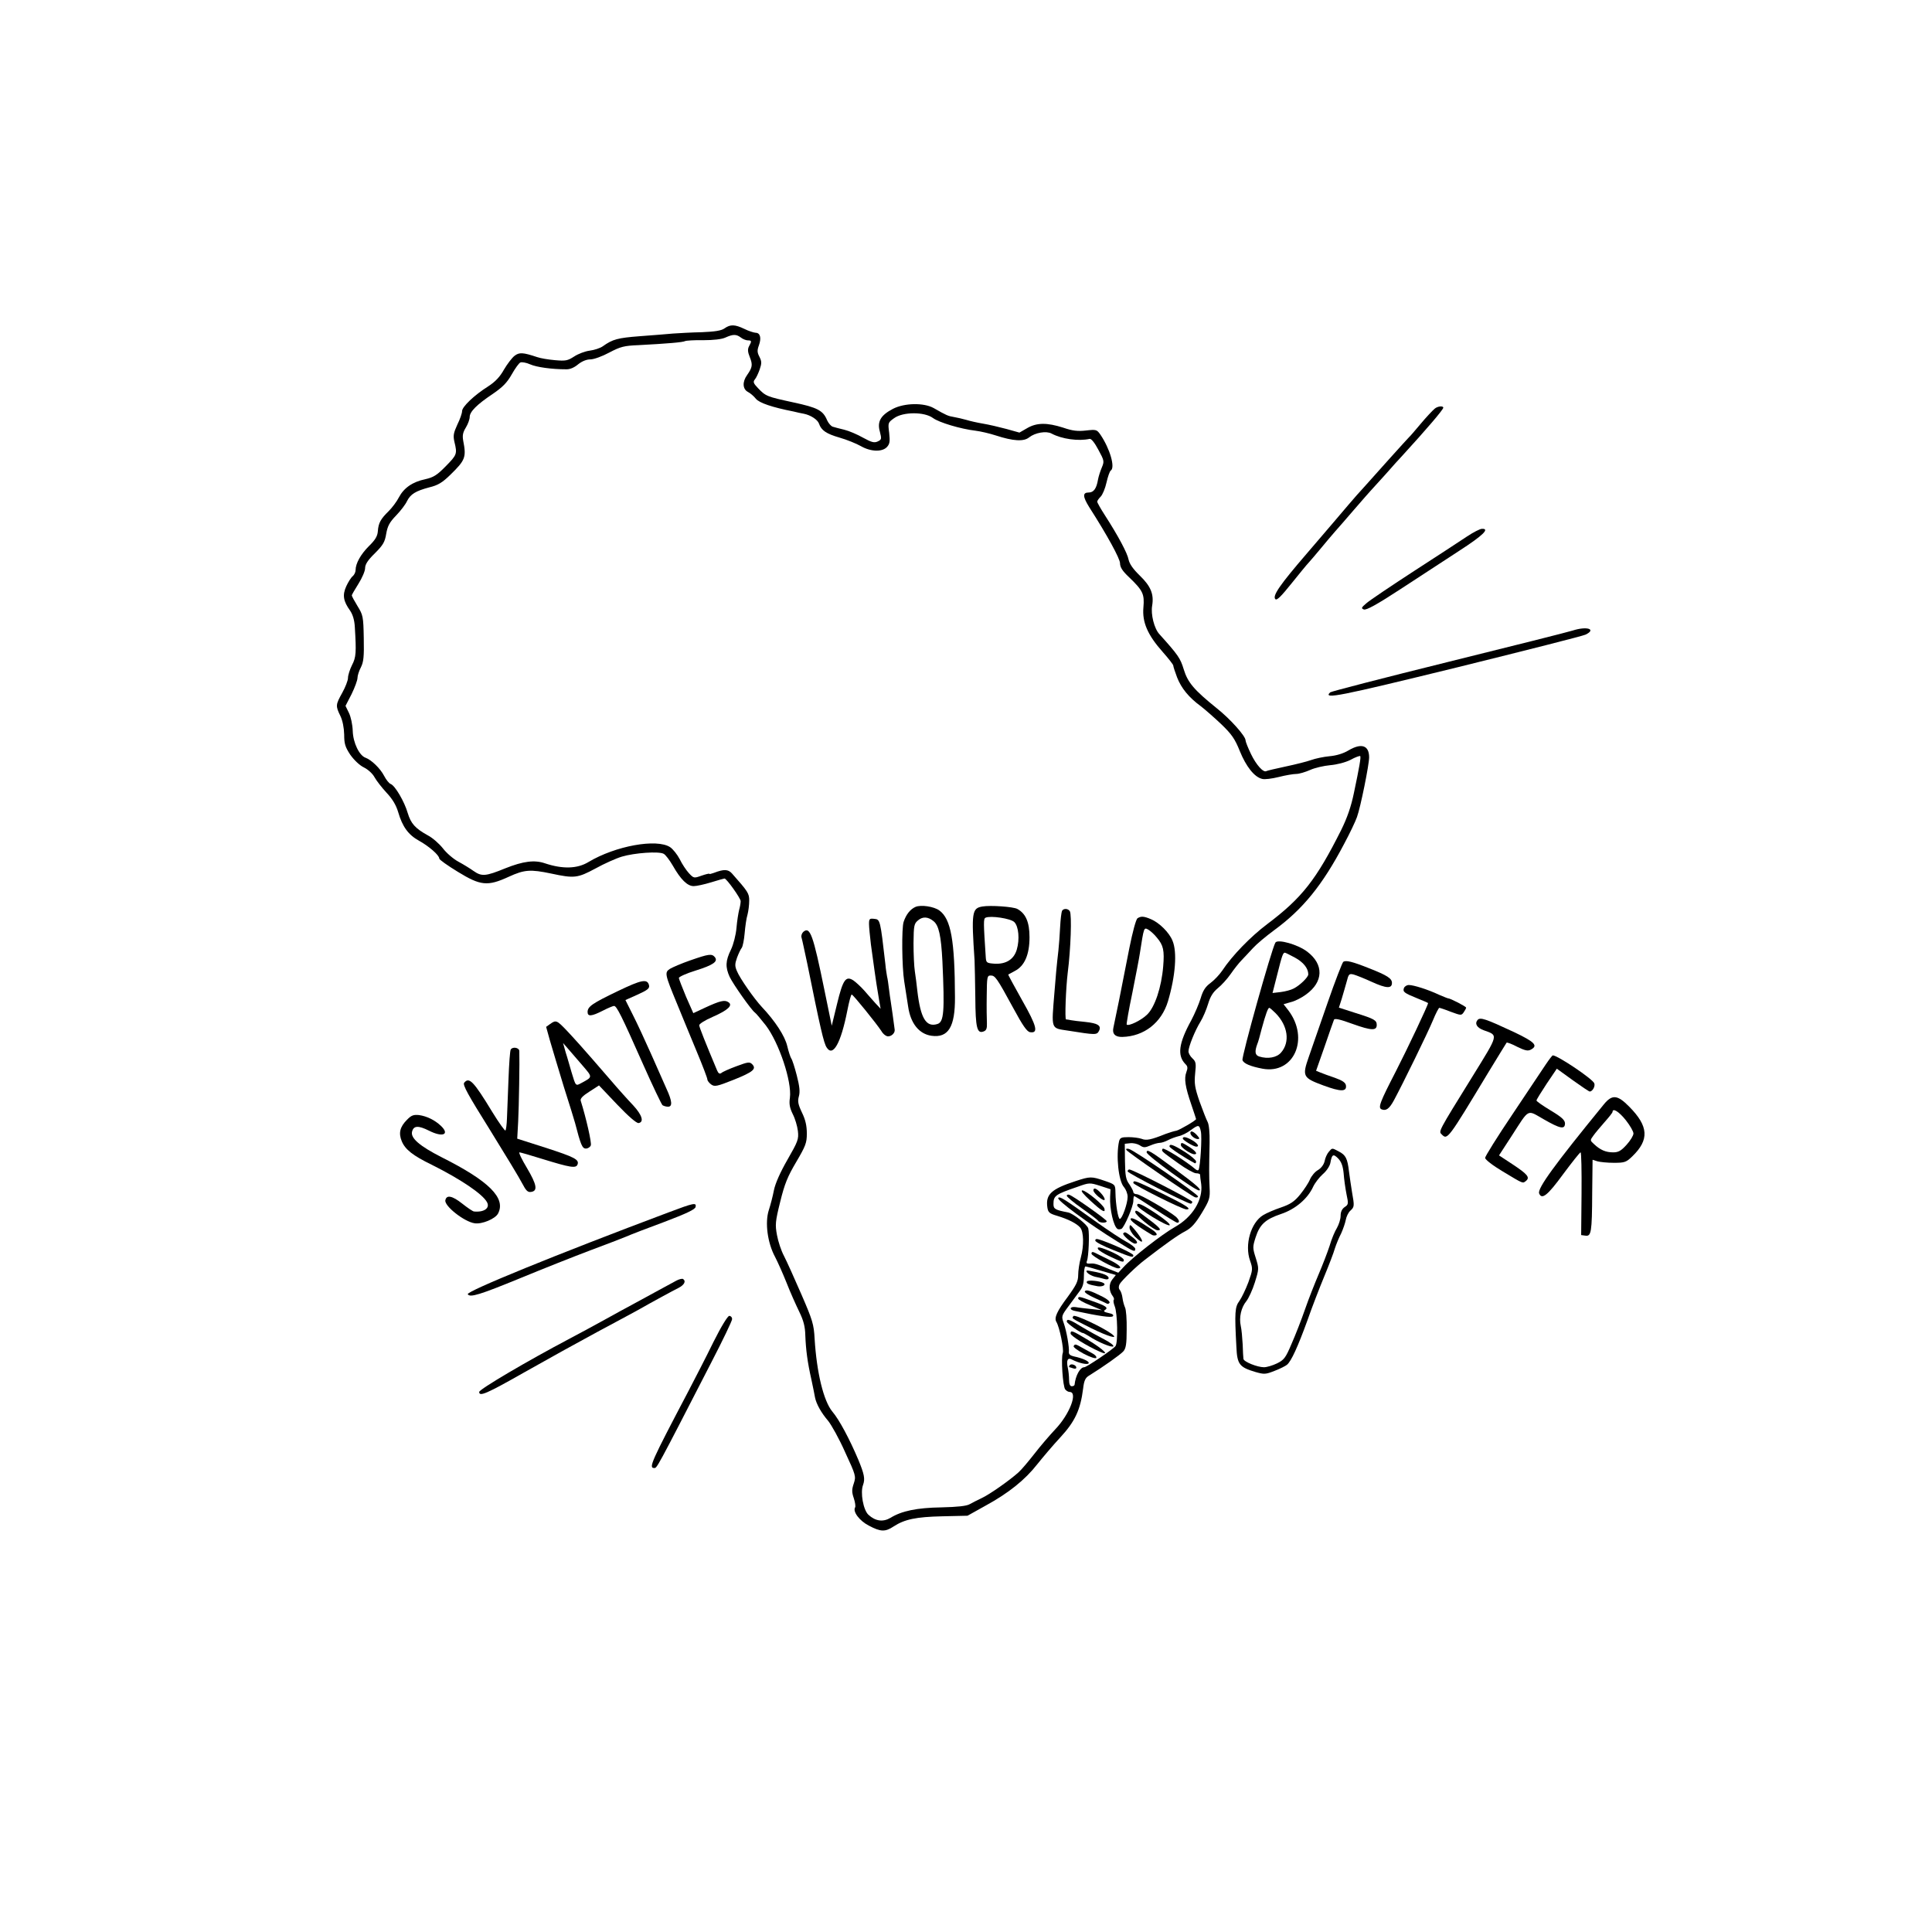 <?xml version="1.0" standalone="no"?>
<!DOCTYPE svg PUBLIC "-//W3C//DTD SVG 20010904//EN"
 "http://www.w3.org/TR/2001/REC-SVG-20010904/DTD/svg10.dtd">
<svg version="1.0" xmlns="http://www.w3.org/2000/svg"
 width="1016pt" height="1016pt" viewBox="0 0 1016 1016"
 preserveAspectRatio="xMidYMid meet">
<g transform="translate(0,1016) scale(0.1,-0.1)"
fill="#000000" stroke="none">
<path d="M3810 8433 c-17 -12 -50 -17 -119 -20 -53 -1 -121 -5 -151 -7 -30 -3
-109 -9 -175 -14 -117 -9 -143 -16 -195 -53 -14 -10 -45 -20 -69 -23 -24 -3
-61 -17 -82 -31 -34 -22 -45 -24 -101 -19 -35 3 -76 10 -93 16 -75 25 -94 26
-119 7 -14 -11 -39 -44 -56 -73 -21 -38 -46 -64 -83 -88 -73 -46 -137 -107
-137 -130 0 -11 -11 -43 -25 -71 -20 -44 -23 -58 -15 -92 15 -62 13 -67 -46
-127 -46 -47 -64 -58 -107 -68 -68 -14 -113 -46 -139 -95 -11 -22 -36 -55 -54
-73 -42 -41 -54 -62 -57 -106 -2 -26 -14 -46 -47 -78 -43 -43 -70 -91 -70
-126 0 -11 -7 -25 -15 -32 -9 -7 -24 -31 -34 -53 -21 -46 -16 -78 20 -128 14
-21 23 -49 25 -87 8 -133 7 -158 -15 -200 -11 -22 -21 -53 -21 -67 0 -14 -14
-49 -30 -78 -35 -63 -36 -69 -10 -122 12 -25 19 -62 20 -98 0 -48 5 -65 32
-106 20 -28 49 -56 72 -67 22 -11 46 -33 56 -52 10 -18 38 -54 63 -81 31 -33
50 -65 61 -102 22 -76 53 -119 109 -150 51 -28 107 -76 107 -94 0 -6 44 -37
98 -70 119 -73 156 -77 267 -26 83 38 114 40 224 17 121 -26 138 -24 233 27
45 25 108 53 138 62 67 20 195 29 220 15 10 -5 31 -33 48 -62 42 -74 77 -108
110 -108 15 0 56 9 92 20 36 11 67 20 70 20 11 0 85 -104 85 -119 0 -9 -3 -29
-8 -46 -4 -16 -11 -59 -14 -95 -3 -36 -16 -87 -29 -114 -29 -59 -30 -92 -7
-143 19 -40 116 -177 133 -188 5 -3 31 -34 57 -67 70 -92 138 -296 127 -381
-5 -33 -1 -53 15 -86 12 -23 24 -63 27 -89 5 -43 0 -55 -55 -151 -38 -66 -64
-125 -71 -160 -6 -31 -18 -78 -27 -105 -21 -65 -7 -172 33 -246 13 -25 40 -85
60 -135 19 -49 50 -118 67 -153 23 -47 31 -79 32 -125 3 -75 11 -139 32 -232
8 -38 17 -81 19 -94 7 -35 33 -81 69 -123 17 -21 58 -94 89 -164 57 -123 58
-128 46 -165 -11 -32 -11 -46 0 -78 7 -21 10 -43 7 -48 -14 -22 23 -71 72 -96
62 -33 86 -34 131 -4 57 37 117 50 256 53 l132 3 95 53 c121 66 208 136 272
218 28 35 82 99 121 141 77 83 106 145 120 257 5 43 12 57 33 69 71 44 163
109 178 126 14 15 18 39 18 115 1 53 -3 106 -9 117 -5 11 -11 33 -13 49 -2 16
-8 35 -14 42 -7 8 -7 19 -1 31 11 19 88 94 133 128 110 85 175 131 212 150 32
17 53 40 87 96 41 68 44 78 41 134 -3 64 -3 99 0 235 1 53 -3 95 -10 109 -7
13 -26 62 -43 109 -25 73 -28 94 -23 146 6 54 4 63 -14 80 -12 11 -21 27 -21
37 0 25 35 111 63 156 13 21 31 63 40 93 12 40 26 62 51 83 19 15 50 49 68 75
18 26 44 59 58 73 14 14 40 43 59 63 19 21 68 62 110 93 152 111 255 237 370
456 29 54 59 117 67 140 19 52 64 276 64 314 0 63 -40 77 -108 37 -28 -17 -65
-28 -101 -31 -31 -3 -74 -12 -96 -20 -22 -8 -82 -23 -134 -34 -52 -11 -98 -22
-101 -24 -16 -10 -54 33 -81 89 -16 33 -29 66 -29 73 0 22 -80 112 -152 169
-119 96 -152 135 -173 204 -18 59 -29 75 -128 185 -27 29 -46 104 -38 150 10
60 -7 102 -65 158 -35 34 -54 61 -59 84 -6 34 -56 127 -125 234 -22 34 -40 66
-40 71 0 4 8 16 18 26 10 10 24 43 31 75 7 31 17 59 22 62 25 16 -4 115 -54
189 -19 27 -22 28 -76 22 -43 -5 -71 -2 -120 15 -85 27 -139 27 -190 -3 l-40
-23 -68 19 c-37 10 -93 23 -123 28 -30 5 -70 14 -89 20 -18 5 -47 12 -65 15
-30 5 -38 8 -106 47 -52 29 -154 27 -214 -4 -65 -34 -84 -67 -69 -120 10 -39
9 -42 -12 -52 -18 -8 -32 -4 -76 20 -30 17 -74 36 -99 42 -25 6 -52 13 -61 16
-9 3 -22 18 -29 33 -22 53 -49 67 -179 95 -138 30 -144 32 -185 75 -24 25 -27
33 -16 46 7 8 18 32 25 52 11 32 11 42 -1 66 -12 23 -13 34 -3 61 14 39 7 66
-18 66 -10 1 -36 9 -58 20 -50 24 -74 25 -105 3z m86 -48 c10 -8 27 -15 37
-15 20 0 21 -4 6 -31 -8 -15 -7 -30 4 -57 16 -40 14 -54 -14 -94 -26 -36 -24
-74 4 -89 12 -6 31 -22 42 -36 18 -22 86 -45 198 -67 15 -4 39 -9 55 -12 35
-7 72 -31 79 -52 12 -35 38 -53 107 -73 39 -11 90 -32 113 -45 52 -30 113 -32
138 -4 14 16 16 29 11 74 -7 53 -6 54 26 77 47 34 159 34 204 1 32 -24 147
-58 224 -67 25 -3 73 -14 107 -25 92 -30 147 -33 175 -10 32 25 90 35 118 20
54 -29 142 -41 200 -28 9 2 27 -21 46 -57 31 -57 32 -61 18 -94 -8 -19 -17
-47 -20 -64 -8 -47 -23 -67 -49 -67 -33 0 -31 -22 3 -77 95 -148 162 -271 162
-295 0 -21 13 -41 47 -73 74 -71 82 -89 76 -159 -7 -78 22 -145 101 -234 31
-35 56 -67 56 -72 0 -5 9 -33 20 -62 22 -57 62 -106 125 -152 22 -17 70 -59
107 -94 55 -53 72 -77 98 -142 33 -81 76 -136 117 -146 13 -4 52 1 88 10 35 9
77 16 92 16 15 0 48 10 73 21 24 11 72 22 105 25 35 3 79 14 107 28 25 14 48
22 51 20 5 -5 -4 -56 -33 -194 -15 -73 -36 -132 -67 -195 -131 -261 -206 -357
-388 -494 -89 -67 -186 -167 -238 -246 -15 -22 -43 -51 -62 -65 -26 -19 -39
-39 -51 -80 -9 -29 -31 -81 -49 -115 -67 -122 -75 -186 -31 -231 12 -11 13
-21 5 -42 -13 -34 -6 -78 26 -171 14 -41 25 -75 25 -76 0 -7 -86 -57 -103 -61
-12 -2 -38 -10 -57 -17 -77 -31 -102 -36 -126 -26 -14 5 -45 9 -69 9 -38 0
-45 -3 -50 -22 -17 -75 -3 -210 26 -241 10 -12 19 -34 19 -51 0 -35 -29 -116
-41 -116 -9 0 -22 75 -23 138 -1 43 -1 43 -56 62 -70 24 -77 24 -153 -1 -129
-42 -159 -70 -149 -139 4 -26 11 -32 52 -44 59 -18 102 -40 121 -62 18 -22 20
-94 3 -157 -8 -29 -14 -70 -14 -92 0 -33 -10 -53 -55 -115 -57 -76 -72 -110
-60 -131 17 -27 41 -146 34 -164 -10 -26 0 -176 13 -192 6 -7 16 -13 23 -13
45 0 0 -118 -76 -197 -30 -32 -79 -89 -109 -128 -30 -38 -67 -83 -84 -98 -48
-43 -152 -116 -193 -135 -21 -10 -49 -24 -63 -32 -17 -10 -64 -15 -149 -17
-130 -2 -210 -19 -268 -55 -39 -23 -79 -18 -116 16 -27 25 -44 117 -28 158 11
31 6 56 -25 131 -46 109 -101 212 -137 254 -46 56 -82 204 -93 382 -4 77 -11
99 -70 235 -36 83 -77 174 -91 201 -15 28 -31 77 -37 110 -10 54 -9 71 17 175
23 94 39 133 84 209 50 85 56 101 56 150 0 40 -7 72 -25 109 -21 44 -24 60
-17 86 7 24 4 53 -11 111 -11 43 -24 83 -29 89 -4 6 -14 35 -21 65 -12 52 -63
131 -134 206 -40 43 -115 150 -130 187 -12 27 -12 38 0 72 8 21 19 45 25 52 5
7 12 41 15 76 3 35 9 79 15 98 5 19 9 52 9 74 0 38 -6 47 -91 143 -20 22 -42
23 -94 3 -14 -5 -25 -8 -25 -5 0 2 -18 -2 -41 -10 -39 -14 -41 -14 -66 13 -14
15 -36 48 -48 73 -13 25 -36 54 -51 64 -70 46 -287 7 -429 -78 -59 -36 -136
-38 -229 -7 -55 19 -115 11 -208 -26 -105 -43 -125 -44 -168 -14 -18 13 -54
35 -80 49 -26 14 -63 46 -81 70 -19 24 -54 55 -79 68 -67 37 -89 62 -106 118
-17 59 -66 143 -89 152 -9 3 -24 22 -35 43 -20 39 -67 84 -97 95 -33 11 -66
78 -68 141 -1 33 -10 75 -20 95 l-18 37 32 62 c17 35 31 73 31 85 0 12 8 37
18 56 14 28 17 56 15 153 -2 114 -4 122 -33 169 -16 26 -30 52 -30 56 0 3 16
31 35 61 19 30 35 67 35 82 0 20 14 42 52 79 43 43 52 59 59 102 7 40 17 60
52 96 24 25 50 59 57 75 19 38 46 54 117 73 46 11 69 25 111 66 79 77 85 92
68 179 -5 28 -2 44 14 70 11 18 20 43 20 55 0 28 38 66 122 122 51 35 74 58
99 102 18 32 39 61 46 63 8 3 31 -1 51 -10 34 -15 113 -26 189 -26 20 -1 43 9
63 26 20 16 44 26 64 26 19 0 63 16 100 36 59 31 78 36 154 39 152 8 233 15
244 21 5 3 49 6 96 5 54 0 98 5 117 14 40 18 57 18 81 0z m2419 -4175 c7 -30
-3 -187 -12 -202 -2 -4 -9 -3 -16 3 -49 42 -167 116 -173 108 -7 -13 -9 -11
83 -77 40 -29 82 -52 93 -52 11 0 20 -3 21 -7 0 -5 2 -27 6 -51 10 -82 -46
-173 -139 -225 -66 -37 -224 -160 -270 -211 l-27 -29 -43 17 c-71 30 -82 33
-106 31 -17 -1 -21 2 -16 14 9 21 14 144 7 171 -5 20 -80 79 -106 84 -68 13
-77 18 -77 44 0 44 10 51 127 91 61 22 64 22 118 5 l55 -18 -2 -40 c-3 -64 18
-156 39 -169 5 -3 14 -2 21 1 16 11 62 118 62 147 0 14 2 25 5 25 2 0 52 -31
111 -70 58 -38 110 -70 115 -70 15 0 10 16 -8 32 -36 30 -188 118 -205 118
-10 0 -18 5 -18 11 0 6 -10 24 -21 41 -18 24 -22 45 -23 121 l-1 92 28 3 c16
2 38 -3 51 -11 19 -13 27 -13 55 -1 18 8 41 14 50 14 9 0 28 6 43 14 15 8 40
17 56 21 16 3 44 17 63 31 42 31 46 30 54 -6z m-523 -733 l76 -22 -19 -24
c-19 -24 -18 -61 4 -89 5 -7 7 -15 4 -18 -3 -3 -1 -18 5 -33 15 -36 18 -193 4
-210 -13 -17 -152 -111 -164 -111 -22 0 -46 -44 -51 -92 -1 -5 -7 -8 -15 -8
-9 0 -14 12 -14 34 0 19 -3 48 -7 65 -8 38 0 54 23 41 35 -18 82 -29 87 -19 6
9 -30 26 -78 36 -18 4 -27 11 -26 22 3 24 -12 111 -27 153 -13 36 -12 39 26
90 21 29 48 65 59 80 15 19 21 41 21 77 0 28 4 51 8 51 4 0 42 -10 84 -23z"/>
<path d="M4815 5391 c-28 -12 -50 -40 -63 -79 -11 -32 -9 -237 3 -312 7 -44
13 -84 21 -135 13 -88 58 -143 123 -152 88 -12 124 47 123 202 -1 301 -21 412
-82 457 -29 21 -96 31 -125 19z m94 -75 c28 -22 40 -76 47 -212 12 -264 8
-318 -26 -329 -60 -19 -89 30 -106 175 -3 30 -9 76 -13 102 -4 25 -7 92 -7
148 1 95 3 103 25 121 24 20 52 18 80 -5z"/>
<path d="M5167 5393 c-56 -9 -59 -30 -42 -283 1 -25 3 -113 4 -196 1 -159 9
-192 44 -178 14 5 18 16 17 43 -1 20 -2 84 -1 144 1 100 2 107 21 107 23 0 32
-12 119 -172 49 -91 72 -124 88 -126 45 -7 36 31 -42 168 -41 73 -74 134 -73
135 2 1 18 10 35 19 51 26 77 86 77 177 0 80 -20 125 -64 149 -22 12 -142 20
-183 13z m167 -82 c23 -23 29 -91 13 -145 -15 -51 -56 -77 -116 -74 -42 3 -45
5 -47 33 -12 183 -13 204 -1 209 26 12 132 -4 151 -23z"/>
<path d="M5585 5370 c-3 -6 -8 -44 -10 -85 -2 -41 -6 -96 -9 -123 -9 -77 -15
-143 -21 -222 -16 -197 -20 -186 72 -200 144 -23 151 -23 162 -2 15 28 -5 41
-73 48 -31 3 -64 7 -74 9 -9 2 -21 4 -26 4 -7 1 -1 164 9 246 16 125 22 305
11 323 -9 15 -33 16 -41 2z"/>
<path d="M5982 5331 c-8 -5 -26 -72 -43 -157 -16 -82 -40 -205 -54 -274 -14
-69 -28 -134 -30 -145 -7 -32 10 -49 47 -48 115 3 206 75 240 187 40 135 49
260 24 319 -17 43 -70 95 -113 113 -37 16 -53 17 -71 5z m102 -102 c34 -40 40
-67 33 -151 -9 -110 -44 -215 -85 -254 -31 -30 -97 -62 -107 -52 -2 2 11 78
30 168 18 91 36 183 39 205 22 141 21 139 45 126 10 -6 31 -24 45 -42z"/>
<path d="M4570 5301 c0 -17 5 -65 10 -108 11 -82 30 -218 35 -243 1 -8 5 -33
9 -55 l7 -40 -28 30 c-15 17 -42 47 -59 67 -18 20 -43 43 -56 52 -40 26 -55 5
-86 -123 l-28 -115 -38 185 c-60 294 -76 338 -111 309 -8 -7 -13 -21 -10 -30
3 -9 16 -71 30 -136 69 -342 87 -419 102 -442 33 -53 75 21 109 194 9 46 19
84 23 84 7 0 129 -151 156 -192 9 -16 25 -28 35 -28 19 0 37 18 35 35 -4 33
-18 132 -21 150 -2 11 -6 40 -9 64 -3 25 -7 54 -10 65 -2 12 -7 41 -9 66 -27
234 -27 235 -59 238 -24 3 -27 0 -27 -27z"/>
<path d="M6260 4202 c0 -13 23 -32 39 -32 11 0 10 4 -4 20 -19 21 -35 26 -35
12z"/>
<path d="M6220 4173 c0 -9 57 -43 71 -43 18 0 8 16 -20 33 -31 18 -51 22 -51
10z"/>
<path d="M6210 4138 c0 -13 53 -48 71 -48 19 0 8 16 -26 38 -40 25 -45 27 -45
10z"/>
<path d="M6150 4131 c0 -7 78 -59 133 -88 4 -2 7 2 7 9 0 7 -27 30 -60 51 -61
38 -80 44 -80 28z"/>
<path d="M5924 4112 c8 -13 336 -239 360 -248 9 -3 16 -1 16 4 0 13 -334 242
-363 250 -13 3 -18 1 -13 -6z"/>
<path d="M6030 4100 c0 -16 253 -200 275 -200 19 0 -12 28 -129 114 -128 95
-146 105 -146 86z"/>
<path d="M5930 4000 c0 -10 314 -170 332 -170 4 0 8 4 8 10 0 9 -313 170 -331
170 -5 0 -9 -5 -9 -10z"/>
<path d="M5960 3939 c0 -10 257 -139 279 -139 32 0 -2 22 -126 83 -145 70
-153 73 -153 56z"/>
<path d="M5750 3900 c0 -15 55 -61 59 -49 2 6 -7 21 -20 35 -23 25 -39 31 -39
14z"/>
<path d="M5735 3845 c61 -56 79 -66 73 -41 -5 20 -97 96 -116 96 -11 -1 5 -20
43 -55z"/>
<path d="M5610 3872 c0 -6 36 -36 80 -67 44 -31 82 -60 85 -65 7 -12 45 -13
45 -2 0 8 -171 129 -195 138 -8 4 -15 1 -15 -4z"/>
<path d="M5565 3860 c-7 -12 156 -133 311 -229 88 -55 94 -57 94 -38 0 6 -21
23 -47 37 -25 13 -94 59 -152 100 -174 125 -199 141 -206 130z"/>
<path d="M5980 3821 c0 -15 161 -114 171 -104 5 5 -26 31 -71 61 -79 52 -100
60 -100 43z"/>
<path d="M5970 3786 c0 -16 98 -96 118 -96 26 0 12 15 -80 83 -29 22 -38 25
-38 13z"/>
<path d="M5946 3751 c-6 -8 33 -38 112 -85 6 -4 17 -4 23 -1 6 4 -3 16 -23 29
-77 51 -107 66 -112 57z"/>
<path d="M5940 3704 c0 -11 13 -32 28 -47 52 -50 50 -25 -2 38 -23 27 -25 28
-26 9z"/>
<path d="M5907 3674 c-7 -7 46 -54 62 -54 19 0 12 16 -19 38 -32 24 -34 25
-43 16z"/>
<path d="M5760 3636 c0 -7 42 -29 93 -49 99 -40 107 -42 107 -28 0 8 -88 50
-162 77 -31 11 -38 11 -38 0z"/>
<path d="M5775 3590 c4 -6 28 -21 54 -34 72 -34 81 -37 81 -22 0 7 -26 25 -59
40 -62 28 -86 33 -76 16z"/>
<path d="M5740 3567 c0 -12 118 -77 140 -77 26 0 5 20 -47 45 -32 16 -66 32
-75 37 -13 6 -18 5 -18 -5z"/>
<path d="M5718 3467 c7 -8 25 -17 40 -21 15 -3 37 -8 50 -12 13 -4 22 -2 22 5
0 13 -28 25 -84 35 -34 7 -38 6 -28 -7z"/>
<path d="M5716 3421 c-6 -10 9 -17 56 -25 26 -4 47 7 31 17 -19 11 -82 17 -87
8z"/>
<path d="M5705 3369 c-4 -5 20 -21 52 -35 32 -14 61 -28 65 -30 4 -2 9 0 13 5
3 6 -13 20 -35 31 -65 33 -89 40 -95 29z"/>
<path d="M5670 3331 c0 -5 28 -21 63 -35 l62 -26 -55 6 c-30 3 -67 7 -82 10
-33 5 -38 -14 -5 -20 131 -28 191 -36 199 -28 7 7 -2 13 -22 17 -24 5 -29 10
-19 16 19 12 5 22 -67 47 -69 25 -74 26 -74 13z"/>
<path d="M5645 3239 c-9 -13 -15 -9 92 -63 93 -46 151 -62 108 -30 -46 34
-194 104 -200 93z"/>
<path d="M5610 3210 c0 -9 72 -60 85 -60 3 0 17 -8 32 -17 47 -31 122 -62 128
-53 3 5 -18 21 -47 36 -29 15 -82 44 -117 65 -65 40 -81 46 -81 29z"/>
<path d="M5630 3147 c0 -12 87 -66 153 -95 58 -26 22 11 -59 60 -85 51 -94 55
-94 35z"/>
<path d="M5646 3081 c-3 -5 21 -23 53 -40 34 -18 62 -27 66 -22 3 6 -5 15 -17
22 -13 7 -38 21 -56 31 -37 21 -39 21 -46 9z"/>
<path d="M5625 2980 c-4 -6 -4 -10 -1 -10 2 0 11 -3 20 -6 9 -3 16 -2 16 4 0
14 -28 23 -35 12z"/>
<path d="M7545 8011 c-11 -9 -45 -45 -75 -81 -30 -36 -57 -67 -61 -70 -3 -3
-48 -52 -100 -110 -125 -140 -162 -181 -174 -194 -6 -6 -62 -72 -125 -146 -63
-74 -125 -146 -137 -160 -143 -166 -183 -224 -166 -241 8 -8 32 17 85 83 41
51 81 100 89 108 8 8 36 42 64 75 27 33 62 74 76 90 15 17 60 68 100 115 41
47 78 90 84 96 5 6 41 45 79 87 38 43 78 88 90 100 129 141 216 243 216 253 0
11 -30 8 -45 -5z"/>
<path d="M7715 7339 c-33 -22 -158 -104 -279 -182 -120 -78 -233 -154 -250
-169 -27 -23 -29 -27 -14 -33 13 -5 69 26 190 105 95 62 235 153 311 203 127
82 163 118 120 116 -10 0 -45 -18 -78 -40z"/>
<path d="M8270 6844 c-25 -8 -319 -82 -655 -165 -335 -83 -614 -155 -620 -160
-39 -38 45 -21 666 131 360 89 665 166 678 173 58 29 5 45 -69 21z"/>
<path d="M6707 5203 c-21 -37 -179 -602 -173 -618 6 -18 42 -33 105 -45 165
-31 249 158 136 307 l-25 32 38 11 c22 5 57 23 80 40 92 66 95 158 7 225 -49
38 -156 68 -168 48z m103 -79 c44 -24 70 -56 70 -88 0 -15 -45 -59 -78 -75
-13 -7 -43 -15 -67 -18 l-43 -5 25 98 c25 100 30 114 40 114 3 0 27 -12 53
-26z m-102 -292 c65 -66 77 -152 29 -207 -23 -27 -70 -35 -115 -21 -22 7 -25
25 -10 66 4 8 14 44 23 80 21 77 33 110 40 110 3 0 18 -13 33 -28z"/>
<path d="M3631 5110 c-46 -16 -95 -37 -108 -45 -29 -19 -27 -28 38 -185 26
-63 72 -176 103 -250 31 -74 56 -140 56 -147 0 -6 9 -18 20 -26 18 -13 31 -10
119 25 102 41 121 57 96 82 -13 13 -23 11 -82 -11 -38 -14 -74 -30 -80 -36 -9
-6 -15 -2 -22 14 -61 145 -93 226 -94 237 -1 7 30 27 72 45 80 35 107 61 81
77 -19 13 -44 7 -122 -29 l-62 -29 -38 86 c-20 48 -37 92 -38 99 0 6 39 24 88
39 93 29 120 48 101 71 -16 19 -33 16 -128 -17z"/>
<path d="M7064 5102 c-5 -4 -43 -101 -83 -217 -40 -115 -84 -242 -98 -282 -36
-103 -32 -111 76 -151 92 -34 124 -34 119 0 -2 15 -19 26 -58 40 -30 10 -65
23 -77 28 l-22 9 45 128 c24 70 46 133 49 140 3 9 31 3 99 -22 98 -35 126 -36
126 -5 0 25 -13 32 -112 63 l-87 28 15 47 c8 26 19 66 26 90 10 40 13 43 37
37 14 -4 57 -21 96 -39 75 -34 105 -36 105 -5 0 24 -26 40 -120 77 -90 36
-122 43 -136 34z"/>
<path d="M3249 4948 c-133 -64 -159 -81 -159 -110 0 -25 21 -23 80 7 27 14 54
25 59 25 14 0 39 -50 152 -305 51 -115 98 -213 103 -217 6 -4 19 -8 29 -8 24
0 22 29 -7 92 -13 29 -50 112 -81 183 -32 72 -75 165 -97 208 l-39 78 65 29
c53 24 63 33 59 49 -9 35 -39 29 -164 -31z"/>
<path d="M7383 4964 c-7 -20 1 -26 70 -54 31 -12 57 -24 57 -25 0 -11 -110
-243 -170 -360 -83 -161 -95 -191 -74 -199 23 -9 40 3 64 47 48 89 178 355
205 420 15 37 31 67 34 67 3 0 31 -9 61 -21 52 -19 55 -20 67 -3 7 10 13 21
13 25 0 6 -83 49 -95 49 -3 0 -24 9 -48 19 -57 27 -133 51 -158 51 -11 0 -22
-7 -26 -16z"/>
<path d="M7770 4796 c-16 -20 -3 -41 33 -54 77 -28 80 -17 -59 -242 -184 -297
-179 -289 -162 -306 30 -30 32 -26 244 325 51 84 95 155 97 158 3 2 28 -7 56
-22 41 -20 56 -23 71 -15 40 21 22 40 -87 92 -152 71 -179 80 -193 64z"/>
<path d="M2893 4775 l-21 -15 20 -72 c12 -40 44 -149 73 -243 30 -93 56 -179
59 -190 30 -116 38 -135 57 -135 11 0 23 8 26 17 5 14 -25 145 -53 234 -4 11
10 26 45 48 l51 33 95 -100 c60 -63 102 -99 113 -98 30 5 19 42 -28 93 -25 26
-79 86 -119 133 -159 184 -188 215 -232 262 -51 53 -55 55 -86 33z m171 -219
c53 -62 53 -59 -6 -91 -31 -17 -30 -18 -52 55 -9 30 -22 78 -31 105 l-14 50
27 -31 c15 -17 49 -57 76 -88z"/>
<path d="M2686 4641 c-4 -5 -9 -76 -12 -158 -3 -81 -7 -174 -8 -205 -1 -32 -5
-60 -8 -63 -3 -3 -34 40 -69 97 -99 163 -122 186 -148 154 -9 -11 20 -63 135
-247 80 -129 157 -256 170 -282 20 -38 29 -48 47 -45 36 5 30 38 -22 126 -27
45 -45 82 -39 82 5 0 60 -16 121 -35 146 -45 176 -50 184 -29 10 26 -15 39
-170 89 l-147 47 5 91 c4 79 8 315 6 370 -1 18 -35 24 -45 8z"/>
<path d="M8128 4561 c-18 -27 -97 -145 -175 -262 -79 -117 -143 -220 -143
-228 0 -9 40 -40 92 -71 110 -66 105 -65 123 -50 22 18 8 35 -69 86 l-73 48
65 100 c97 150 80 141 170 90 87 -50 112 -55 112 -21 -1 17 -18 33 -75 67 -41
25 -75 48 -75 53 0 4 24 43 53 87 l54 80 83 -60 c46 -33 86 -60 90 -60 15 0
30 28 24 43 -8 23 -193 147 -218 147 -3 0 -20 -22 -38 -49z"/>
<path d="M8434 4352 c-259 -317 -350 -442 -340 -468 14 -35 45 -10 126 101 47
63 88 115 92 115 4 0 6 -98 5 -217 l-2 -218 22 -3 c31 -5 35 17 36 223 l2 176
25 -8 c14 -4 53 -8 87 -8 57 0 65 3 97 34 90 87 86 158 -16 261 -62 63 -90 66
-134 12z m116 -83 c22 -28 40 -59 40 -70 0 -10 -16 -37 -36 -59 -29 -32 -43
-40 -71 -40 -38 0 -67 12 -100 43 -22 20 -22 20 -3 46 10 14 37 46 59 71 22
25 41 48 41 53 1 22 34 1 70 -44z"/>
<path d="M2140 4271 c-37 -37 -45 -70 -27 -113 18 -43 58 -75 157 -123 152
-76 268 -154 291 -197 17 -31 -15 -54 -68 -49 -6 0 -34 19 -63 42 -52 41 -82
47 -88 17 -6 -30 99 -113 154 -121 38 -6 108 23 123 51 43 81 -47 171 -296
296 -116 59 -165 101 -156 135 8 32 33 33 89 5 73 -37 111 -20 62 26 -32 30
-73 50 -114 56 -29 3 -41 -1 -64 -25z"/>
<path d="M6988 4103 c-9 -10 -19 -32 -22 -49 -4 -18 -18 -37 -35 -47 -16 -9
-34 -31 -42 -49 -7 -18 -31 -54 -52 -80 -31 -38 -52 -51 -101 -68 -33 -11 -75
-29 -93 -40 -65 -39 -99 -156 -69 -240 15 -43 14 -48 -9 -113 -14 -37 -35 -81
-47 -98 -24 -32 -26 -59 -16 -243 4 -91 16 -106 100 -131 46 -13 53 -13 101 6
29 11 58 26 65 32 22 18 57 94 107 232 25 72 66 177 90 235 24 58 49 123 55
145 7 22 22 58 33 79 10 22 21 54 24 70 3 17 13 39 24 49 22 20 22 25 9 98 -5
30 -12 79 -16 109 -8 68 -17 86 -54 105 -36 19 -34 19 -52 -2z m78 -114 c2
-29 9 -79 15 -109 11 -51 10 -55 -10 -68 -14 -10 -21 -25 -21 -46 0 -17 -9
-45 -19 -63 -11 -17 -29 -60 -39 -95 -11 -34 -37 -101 -57 -148 -20 -47 -53
-130 -72 -185 -19 -55 -51 -137 -71 -182 -31 -74 -40 -85 -77 -103 -23 -11
-53 -20 -68 -20 -35 0 -107 29 -108 44 -1 6 -3 40 -4 76 -2 36 -6 80 -10 97
-10 45 2 97 29 130 12 15 33 60 45 99 22 71 22 73 5 128 -17 53 -17 59 -1 109
22 68 51 95 134 123 75 25 140 80 169 144 9 19 32 49 50 65 20 17 37 43 40 59
8 46 15 50 41 24 17 -18 25 -39 29 -79z"/>
<path d="M3515 3784 c-589 -221 -1064 -415 -1055 -430 11 -19 63 -3 275 84
121 50 288 116 370 147 83 31 167 63 188 72 20 9 110 44 200 77 116 44 163 66
165 79 5 24 -8 22 -143 -29z"/>
<path d="M3558 3426 c-13 -7 -56 -30 -94 -51 -38 -21 -98 -53 -134 -73 -36
-19 -103 -56 -150 -82 -47 -26 -130 -71 -185 -100 -220 -116 -475 -266 -475
-280 0 -26 38 -10 237 103 120 68 292 163 383 212 91 48 185 100 210 113 90
51 186 103 218 119 31 16 41 36 24 47 -5 3 -20 -1 -34 -8z"/>
<path d="M3752 3103 c-37 -76 -98 -194 -134 -263 -193 -367 -208 -400 -178
-400 15 0 7 -16 301 556 60 116 109 218 109 227 0 10 -7 17 -15 17 -8 0 -42
-55 -83 -137z"/>
</g>
</svg>

